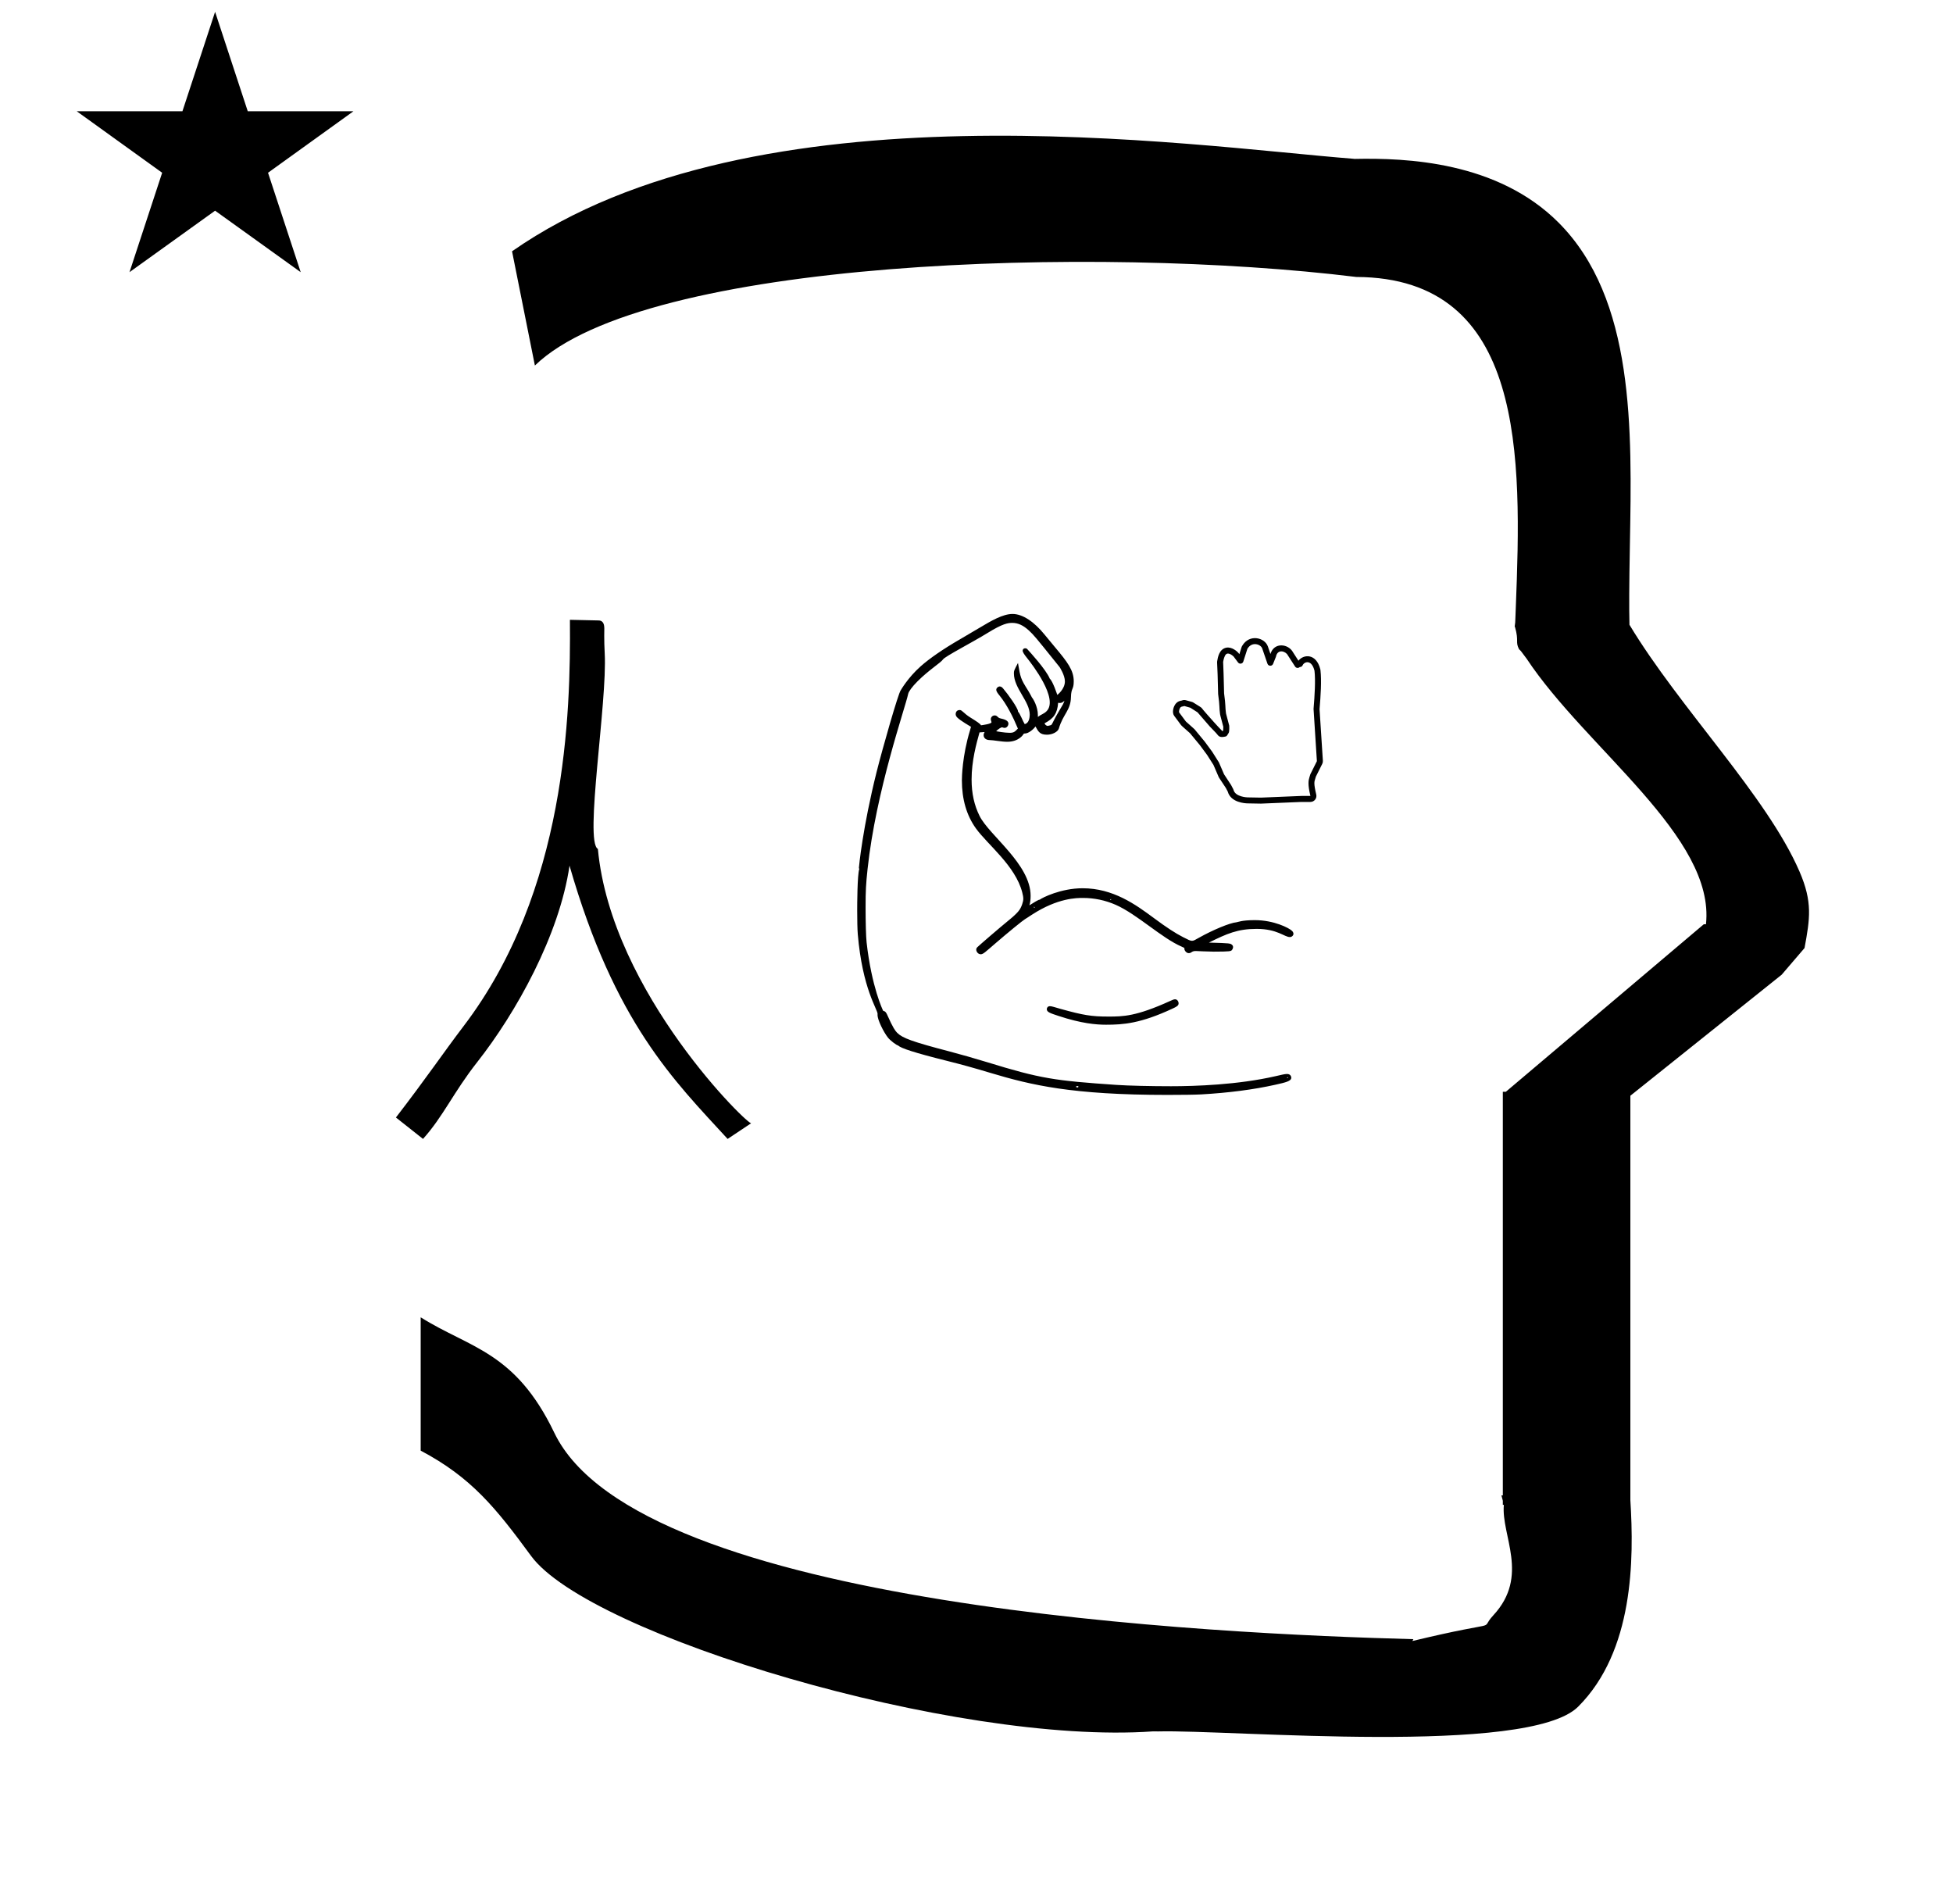 <?xml version="1.0" standalone="no"?>
<!DOCTYPE svg PUBLIC "-//W3C//DTD SVG 1.1//EN" "http://www.w3.org/Graphics/SVG/1.1/DTD/svg11.dtd" >
<svg xmlns="http://www.w3.org/2000/svg" xmlns:xlink="http://www.w3.org/1999/xlink" version="1.1" viewBox="-10 0 1026 1000">
  <g transform="matrix(1 0 0 -1 0 800)">
   <path fill="currentColor"
d="M30.324 741.553h55.515l17.161 52.226l17.16 -52.226h55.516l-44.867 -32.296l17.161 -52.225l-44.97 32.296l-44.971 -32.296l17.161 52.225zM271 608l-12 60c128.725 89.788 355.203 55.363 442.457 48.56
c0 -0.011 0.001 -0.021 0.001 -0.032c27.446 0.582 75.186 -1.321 107.268 -33.403c40.14 -40.14 38.615 -108.841 37.525 -169.365c-0.396 -21.926 -0.434 -33.24 -0.222 -41.946
c26.379 -43.828 72.168 -89.959 89.325 -129.607c6.951 -16.064 5.492 -24.764 2.646 -40.205l-12 -14l-79.501 -63.577v-212.431c1.939 -31.087 1.824 -79.241 -27.416 -108.48c-26.032 -26.032 -182.507 -12.02 -220.584 -13.005
l-2.901 0.013c-103.732 -7.3 -296.108 50.602 -326.603 92.172c-18.506 25.227 -31.401 41.253 -57.995 55.309v70.037c25.817 -16.263 49.624 -17.807 70.19 -60.636c44.219 -92.082 349.455 -105.734 451.309 -108.438l-0.499 -0.963
c50 12 34.151 4.481 42.535 13.536c19.177 20.712 3.979 41.969 5.508 57.965h-0.542v2.149c-0.254 0.99 -0.501 1.941 -0.738 2.849h0.738v207.174v3.487v1.339h1.582l104 88h1.133
c4.983 45.895 -62.838 92.129 -94.216 139.501l-3 4l-1 1c-2.021 3.992 0.044 4.025 -2.084 11.56c-0.037 0.131 -0.189 0.247 -0.175 0.367l0.259 2.072l0.064 1.499
c0.01 0.227 0.15 3.896 0.242 6.244c3.114 79.152 5.197 173.389 -83.815 173.771c-136.35 16.746 -373.536 9.534 -431.49 -46.514zM307.679 456.872c1.447 -25.716 -10.773 -98.964 -3.584 -102.808
c7.057 -75.872 80.515 -146.763 80.608 -144.026l-12.447 -8.299c-28.005 30.545 -59.252 60.773 -83.062 143.541c-5.3 -36.443 -28.064 -77.262 -48.518 -103.238c-12.446 -15.805 -17.781 -28.449 -28.451 -40.303l-14.225 11.261
c16.004 20.745 24.986 34.116 35.563 48.009c54.002 70.939 56.26 164.074 55.843 213.415c5.024 -0.11 10.049 -0.221 15.075 -0.332c2.826 -0.062 2.941 -2.81 2.991 -3.981
c0.006 -0.134 -0.184 -6.309 0.206 -13.238zM666.117 235.859c2.036 0 2.25 -1.63 2.25 -1.953c0 -1.816 -2.896 -2.486 -8.428 -3.72c-11.387 -2.539 -24.5 -4.242 -38.917 -5.062
c-3.121 -0.178 -10.243 -0.265 -17.766 -0.265c-50.07 0 -71.511 5.15 -92.752 11.51c-9.365 2.804 -15.257 4.435 -23.083 6.39c-17.145 4.282 -24.209 6.646 -25.574 8.057c-0.859 0.113 -4.138 2.592 -5.355 4.13
c-2.304 2.91 -5.493 9.348 -5.493 11.899c0 0.302 0.038 0.353 0.038 0.53c0 2.484 -7.968 13.075 -10.409 41.949c-0.206 2.438 -0.305 7.306 -0.305 12.48c0 2.815 0.047 18.731 1.102 21.757
c-0.149 0.221 -0.195 0.436 -0.195 0.646c0 0.511 2.002 21.191 9.274 50.215c3.117 12.44 11.465 41.645 12.709 43.02c0.109 0.12 3.652 6.489 10.421 12.52c4.653 4.146 11.91 9.137 20.422 14.065
c2.48 1.436 7.262 4.252 10.614 6.252c6.051 3.609 12.146 7.214 17.277 7.214c5.436 0 11.489 -4.29 16.723 -10.729c1.366 -1.682 3.893 -4.734 5.604 -6.772c6.508 -7.749 9.811 -12.082 9.811 -17.863
c0 -4.552 -1.358 -3.26 -1.466 -8.341c-0.147 -6.989 -4.134 -8.834 -6.345 -16.439c-0.522 -1.798 -3.478 -3.28 -6.239 -3.28c-3.675 0 -4.502 1.505 -6.062 4.34
c-0.854 -1.284 -3.499 -3.716 -5.624 -3.716c-0.388 0 -0.481 0 -0.75 -0.455c-0.031 -0.054 -2.314 -3.883 -8.437 -3.883c-3.105 0 -7.26 0.882 -9.271 0.897c-2.026 0.017 -3.145 1.17 -3.145 2.544
c0 0.556 0.178 1.135 0.5 1.674c-0.451 -0.023 -0.451 -0.023 -2.66 -0.19c-1.654 -5.919 -4.165 -14.898 -4.165 -24.77c0 -7.263 1.408 -13.555 4.201 -19.143c5.123 -10.252 26.803 -25.278 26.803 -41.932
c0 -1.833 -0.207 -3.621 -0.629 -4.979c2.604 1.652 4.099 2.516 4.751 2.767c0 0 0.202 0.177 0.505 0.177c0.04 0 0.083 -0.003 0.127 -0.01c1.233 1.016 11.139 6.021 22.553 6.021
c15.992 0 27.737 -8.45 37.462 -15.668c6.643 -4.932 11.435 -8.056 15.307 -10c2.605 -1.309 3.708 -1.939 4.705 -1.939c0.943 0 1.792 0.565 3.731 1.655c7.06 3.967 16.106 7.77 19.629 8.086
c0.738 0.066 2.663 1.121 9.681 1.121c9.972 -0.003 17.992 -4.117 19.533 -5.657c0.376 -0.377 0.731 -0.941 0.731 -1.531c0 -0.796 -0.791 -1.701 -1.904 -1.701c-2.87 0 -6.562 4.294 -17.474 4.294
c-9.917 0 -15.554 -2.492 -25.056 -7.2c11.316 -0.337 11.324 -0.345 12.286 -1.307c0.32 -0.32 0.431 -0.679 0.431 -1.026c0 -0.572 -0.339 -1.307 -0.676 -1.644
c-0.52 -0.52 -0.78 -0.78 -9.485 -0.78c-2.406 0 -9.395 0.332 -9.489 0.332c-2.239 0 -2.049 -1.113 -3.64 -1.117c-1.224 0 -2.311 1.334 -2.311 2.401c0 0.106 0.01 0.215 0.03 0.325
c-0.209 0.12 -0.646 0.349 -1.337 0.642c-10.493 4.46 -23.542 17.081 -34.741 22.006c-5.481 2.411 -11.343 3.621 -17.212 3.621c-3.309 0 -13.176 0 -26.639 -8.692c-3.864 -2.494 -3.864 -2.494 -3.878 -2.502
c-1.112 -0.643 -8.532 -6.676 -15.58 -12.749c-5.22 -4.497 -6.327 -5.639 -7.582 -5.639c-1.517 0 -2.391 1.475 -2.391 2.439c0 0.701 0.407 1.109 0.527 1.229c1.189 1.188 12.056 10.512 15.773 13.539
c5.713 4.652 6.833 6.109 7.842 9.104c0.386 1.144 0.579 1.96 0.579 2.87c0 0.889 -0.185 1.866 -0.558 3.324c-3.568 13.953 -18.244 25.139 -24.317 33.583c-4.936 6.861 -7.386 15.335 -7.386 25.277
c0 1.42 0.144 12.75 4.276 26.295c0.235 0.774 0.414 1.464 0.502 1.822c-0.384 0.287 -5.413 3.086 -7.224 4.896c-0.54 0.541 -0.819 1.153 -0.819 1.79c0 0.191 0.052 2.134 2.138 2.134
c1.269 0 2.093 -1.767 5.438 -3.846c3.592 -2.232 5.367 -3.397 5.726 -4.184c0.928 0.117 5.52 0.739 5.52 1.618c0 0.312 -0.355 0.841 -0.355 1.602c0 1.182 1.025 1.969 2.017 1.969
c1.541 0 1.366 -1.208 3.076 -1.578c1.754 -0.379 4.162 -1.004 4.162 -2.77c0 -0.823 -0.714 -2.197 -1.995 -2.197c-0.689 0 -1.11 0.313 -1.373 0.313c-0.432 0 -2.02 -0.889 -3.101 -2.079
c0.07 -0.014 4.453 -0.826 7.095 -0.826c2.215 0 2.771 0.584 4.34 2.233c-2.582 6.183 -5.841 12.636 -9.603 17.296c-0.919 1.138 -1.756 2.168 -1.756 3.094c0 0.957 1.023 1.731 1.805 1.731
c0.856 0 1.392 -0.617 1.848 -1.143c2.422 -2.79 7.757 -10.261 7.757 -11.928c0 -0.042 -0.002 -0.084 -0.006 -0.126c1.078 -1.001 2.674 -5.342 3.516 -6.569c2.213 0.364 2.654 3.365 2.654 4.95
c0 7.024 -8.315 13.854 -8.315 21.642c0 1.435 0 1.435 2.135 5.509c1.3 -7.699 1.388 -8.226 5.201 -14.3c1.295 -2.063 2.097 -3.782 2.128 -3.813c0.55 -0.55 3.138 -4.694 3.138 -9.334
c0 -0.293 -0.008 -0.593 -0.022 -0.898c1.706 1.328 3.144 1.565 4.58 3.001c6.499 6.5 -7.788 24.868 -10.078 27.721c-1.704 2.122 -2.483 3.31 -2.483 4.101c0 0.351 0.225 1.238 1.416 1.238
c0.874 0 1.092 -0.589 1.516 -1.012c0.133 -0.133 9.443 -10.197 11.33 -14.979c1.591 -1.291 3.896 -8.425 3.937 -8.509c0.067 0.046 3.992 3.005 3.992 7.119c0 3.254 -2.732 7.438 -2.782 7.5
c-0.002 0.002 -3.004 3.737 -3.004 3.737c-9.12 11.341 -10.56 13.132 -13.11 15.468c-2.979 2.73 -5.711 4.009 -8.746 4.009c-2.346 0 -5.054 -0.4 -12.964 -5.279
c-8.324 -5.137 -22.398 -12.321 -23.453 -13.932c-1.106 -1.688 -7.292 -5.411 -13.367 -11.486c-2.895 -2.895 -4.637 -5.36 -4.891 -6.554c-1.589 -7.475 -16.961 -51.023 -21.348 -92.038
c-0.859 -8.031 -1.038 -11.137 -1.038 -20.337c0 -7.262 0.188 -15.137 0.53 -18.201c2.588 -23.189 8.516 -35.749 8.771 -36.018c1.18 -0.054 1.73 -1.295 2.181 -2.311
c2.9 -6.538 4.105 -8.157 5.136 -9.188c2.746 -2.746 8.058 -4.709 27.287 -9.721c5.335 -1.391 14.174 -3.91 19.68 -5.61c28.423 -8.774 35.787 -9.791 68.241 -12.012c6.386 -0.438 18.389 -0.698 28.62 -0.698
c12.648 0 35.087 0.74 54.842 5.262c3.103 0.71 4.909 1.179 6.098 1.179zM556.512 229.485c-0.438 -0.072 -1.159 0.14 -1.223 -0.306c0.055 -0.416 0.658 -0.284 1.032 -0.382l0.107 0.085
s0.061 0.436 0.083 0.603zM666.655 234.164c-0.365 0.032 -0.481 -0.184 -0.555 -0.443c0.319 0.013 0.615 0.05 0.555 0.443zM533.664 323.207c-0.075 0.258 -0.188 0.478 -0.555 0.442
c-0.059 -0.391 0.232 -0.432 0.555 -0.442zM573.739 327.703c-0.365 0.032 -0.481 -0.184 -0.555 -0.442c0.319 0.013 0.615 0.049 0.555 0.442zM444.029 345.375
c0.001 0.057 -0.06 0.05 -0.093 0.071c-0.001 -0.056 0.06 -0.049 0.093 -0.071zM546.813 430.731c-0.294 0 -0.477 0.028 -0.921 0.1c-0.456 -5.679 -2.365 -8.235 -7.152 -10.775
c0.275 -0.577 0.51 -1.069 1.582 -1.39c0.794 0.166 1.831 0.382 2.074 0.625c0.456 0.457 1.298 2.782 3.948 7.18c2.023 3.355 2.445 4.056 2.85 5.447
c-0.891 -0.837 -1.524 -1.187 -2.381 -1.187zM607.328 275.086c1.1 0 1.848 -1.104 1.848 -2.154c0 -1.247 -1.242 -1.826 -3.233 -2.755c-16.773 -7.82 -25.874 -8.447 -34.891 -8.447
c-5.209 0 -12.986 0.658 -25.002 4.63c-4.451 1.472 -6.119 2.023 -6.119 3.544c0 0.569 0.384 1.56 1.647 1.56c1.057 0 2.689 -0.612 5.656 -1.438c11.921 -3.314 16.192 -4.008 24.952 -4.008
c7.681 0 14.562 0 32.538 8.184c1.105 0.503 1.917 0.885 2.604 0.885zM673.6 381.899c0.074 0.003 4.818 0.001 4.82 0.003c-1.461 6.129 -1.051 8.103 -0.518 9.822
c0.005 0.016 0.417 1.441 0.474 1.554l3.446 6.893c-1.765 27.342 -1.765 27.342 -1.754 27.459c0.579 6.879 1.084 14.903 0.494 20.043c-1.536 6.101 -5.348 4.813 -6.237 2.861
c-0.315 -0.689 -0.67 -0.771 -1.585 -0.979c-0.711 -0.637 -1.83 -0.497 -2.362 0.304c-0.666 1.005 -3.752 5.782 -3.833 5.94c-1.115 2.186 -5.42 3.53 -6.242 -0.796
c-0.03 -0.156 -0.03 -0.156 -1.499 -3.737c-0.548 -1.334 -2.477 -1.278 -2.946 0.086l-2.764 8.039c-0.738 2.149 -5.349 3.865 -7.783 -0.204c-0.045 -0.135 -0.374 -1.131 -2.15 -6.704
c-0.387 -1.212 -1.999 -1.489 -2.766 -0.459c-2.272 3.055 -2.272 3.055 -2.312 3.095c-0.016 0.015 -2.597 2.592 -4.059 1.129c-0.801 -0.801 -1.254 -2.756 -1.454 -3.954
c0.006 -0.18 0.042 -1.241 0.238 -6.387c0.117 -3.205 0.26 -10.053 0.264 -10.154c0.937 -6.68 0.503 -6.889 0.991 -10.463c0.035 -0.138 0.305 -1.179 1.709 -6.493
c0.014 -0.052 0.143 -3.026 -0.265 -3.719c-1.001 -1.7 -1.07 -1.818 -1.73 -1.97c-2.612 -0.599 -3.439 -0.072 -4.322 1.153c-0.455 0.631 -3.545 3.728 -3.855 4.087l-6.477 7.473
c-0.175 0.115 -1.074 0.704 -3.777 2.417c-0.158 0.048 -0.915 0.273 -3.201 0.913c-0.639 -0.35 -1.4 -0.139 -1.978 -0.717c-0.42 -0.419 -0.903 -1.823 -0.75 -2.618l3.573 -4.806
c0.688 -0.646 4.347 -3.834 4.525 -4.05c5.34 -6.457 5.34 -6.457 5.365 -6.492c3.88 -5.257 3.88 -5.257 3.909 -5.303c3.499 -5.498 3.499 -5.498 3.549 -5.613l2.702 -6.264
c0.746 -1.157 3.633 -5.512 3.71 -5.659c1.216 -2.311 1.216 -2.311 1.262 -2.502c0.904 -3.792 7.312 -3.98 7.396 -3.981l7.009 -0.126zM678.42 378.751h-4.722c-21.244 -0.882 -21.244 -0.882 -21.291 -0.881
l-7.059 0.126c-1.121 0.021 -8.773 0.379 -10.349 6.192l-1.003 1.905c-3.67 5.567 -3.606 5.383 -3.829 5.897l-2.673 6.196l-3.336 5.242l-3.79 5.135l-5.205 6.295
c-4.472 3.96 -4.472 3.96 -4.668 4.224l-3.654 4.914c-1.304 1.754 -0.394 5.174 1.097 6.664c0.873 0.874 1.697 1.141 2.918 1.365c0.676 0.302 1.436 0.354 2.141 0.157
c3.324 -0.931 3.396 -0.882 3.981 -1.252c3.566 -2.26 3.838 -2.345 4.349 -2.855c0.06 -0.06 -0.076 -0.185 6.625 -7.636c3.492 -3.882 3.629 -3.758 4.13 -4.438
c0.083 0.008 0.196 0.021 0.34 0.045l0.169 0.287l0.075 1.883c-1.68 6.356 -1.661 6.181 -1.718 6.596c-0.525 3.821 -0.063 3.876 -1.007 10.573c-0.014 0.103 -0.203 8.281 -0.28 10.398
c-0.252 6.58 -0.312 6.321 -0.214 6.93c0.307 1.9 1.014 6.28 4.714 7.061c3.076 0.649 6.059 -2.239 6.468 -2.789l0.458 -0.616c1.229 3.901 1.19 3.876 1.479 4.365
c3.809 6.478 11.904 4.345 13.507 -0.316l1.352 -3.933c1.887 6.338 9.473 5.394 11.887 0.824c0.028 -0.043 2.712 -4.213 2.813 -4.368c2.647 3.422 9.353 3.999 11.492 -4.495
c0.033 -0.136 0.059 -0.273 0.074 -0.411c0.646 -5.612 0.106 -13.638 -0.475 -20.554l1.749 -27.106c0.035 -0.551 -0.073 -1.109 -0.325 -1.613l-3.37 -6.74
c-0.097 -0.376 -0.21 -0.751 -0.359 -1.233c-0.42 -1.354 -0.862 -2.133 0.573 -8.152c0.472 -1.979 -1.028 -3.885 -3.063 -3.885z" />
  </g>

</svg>
